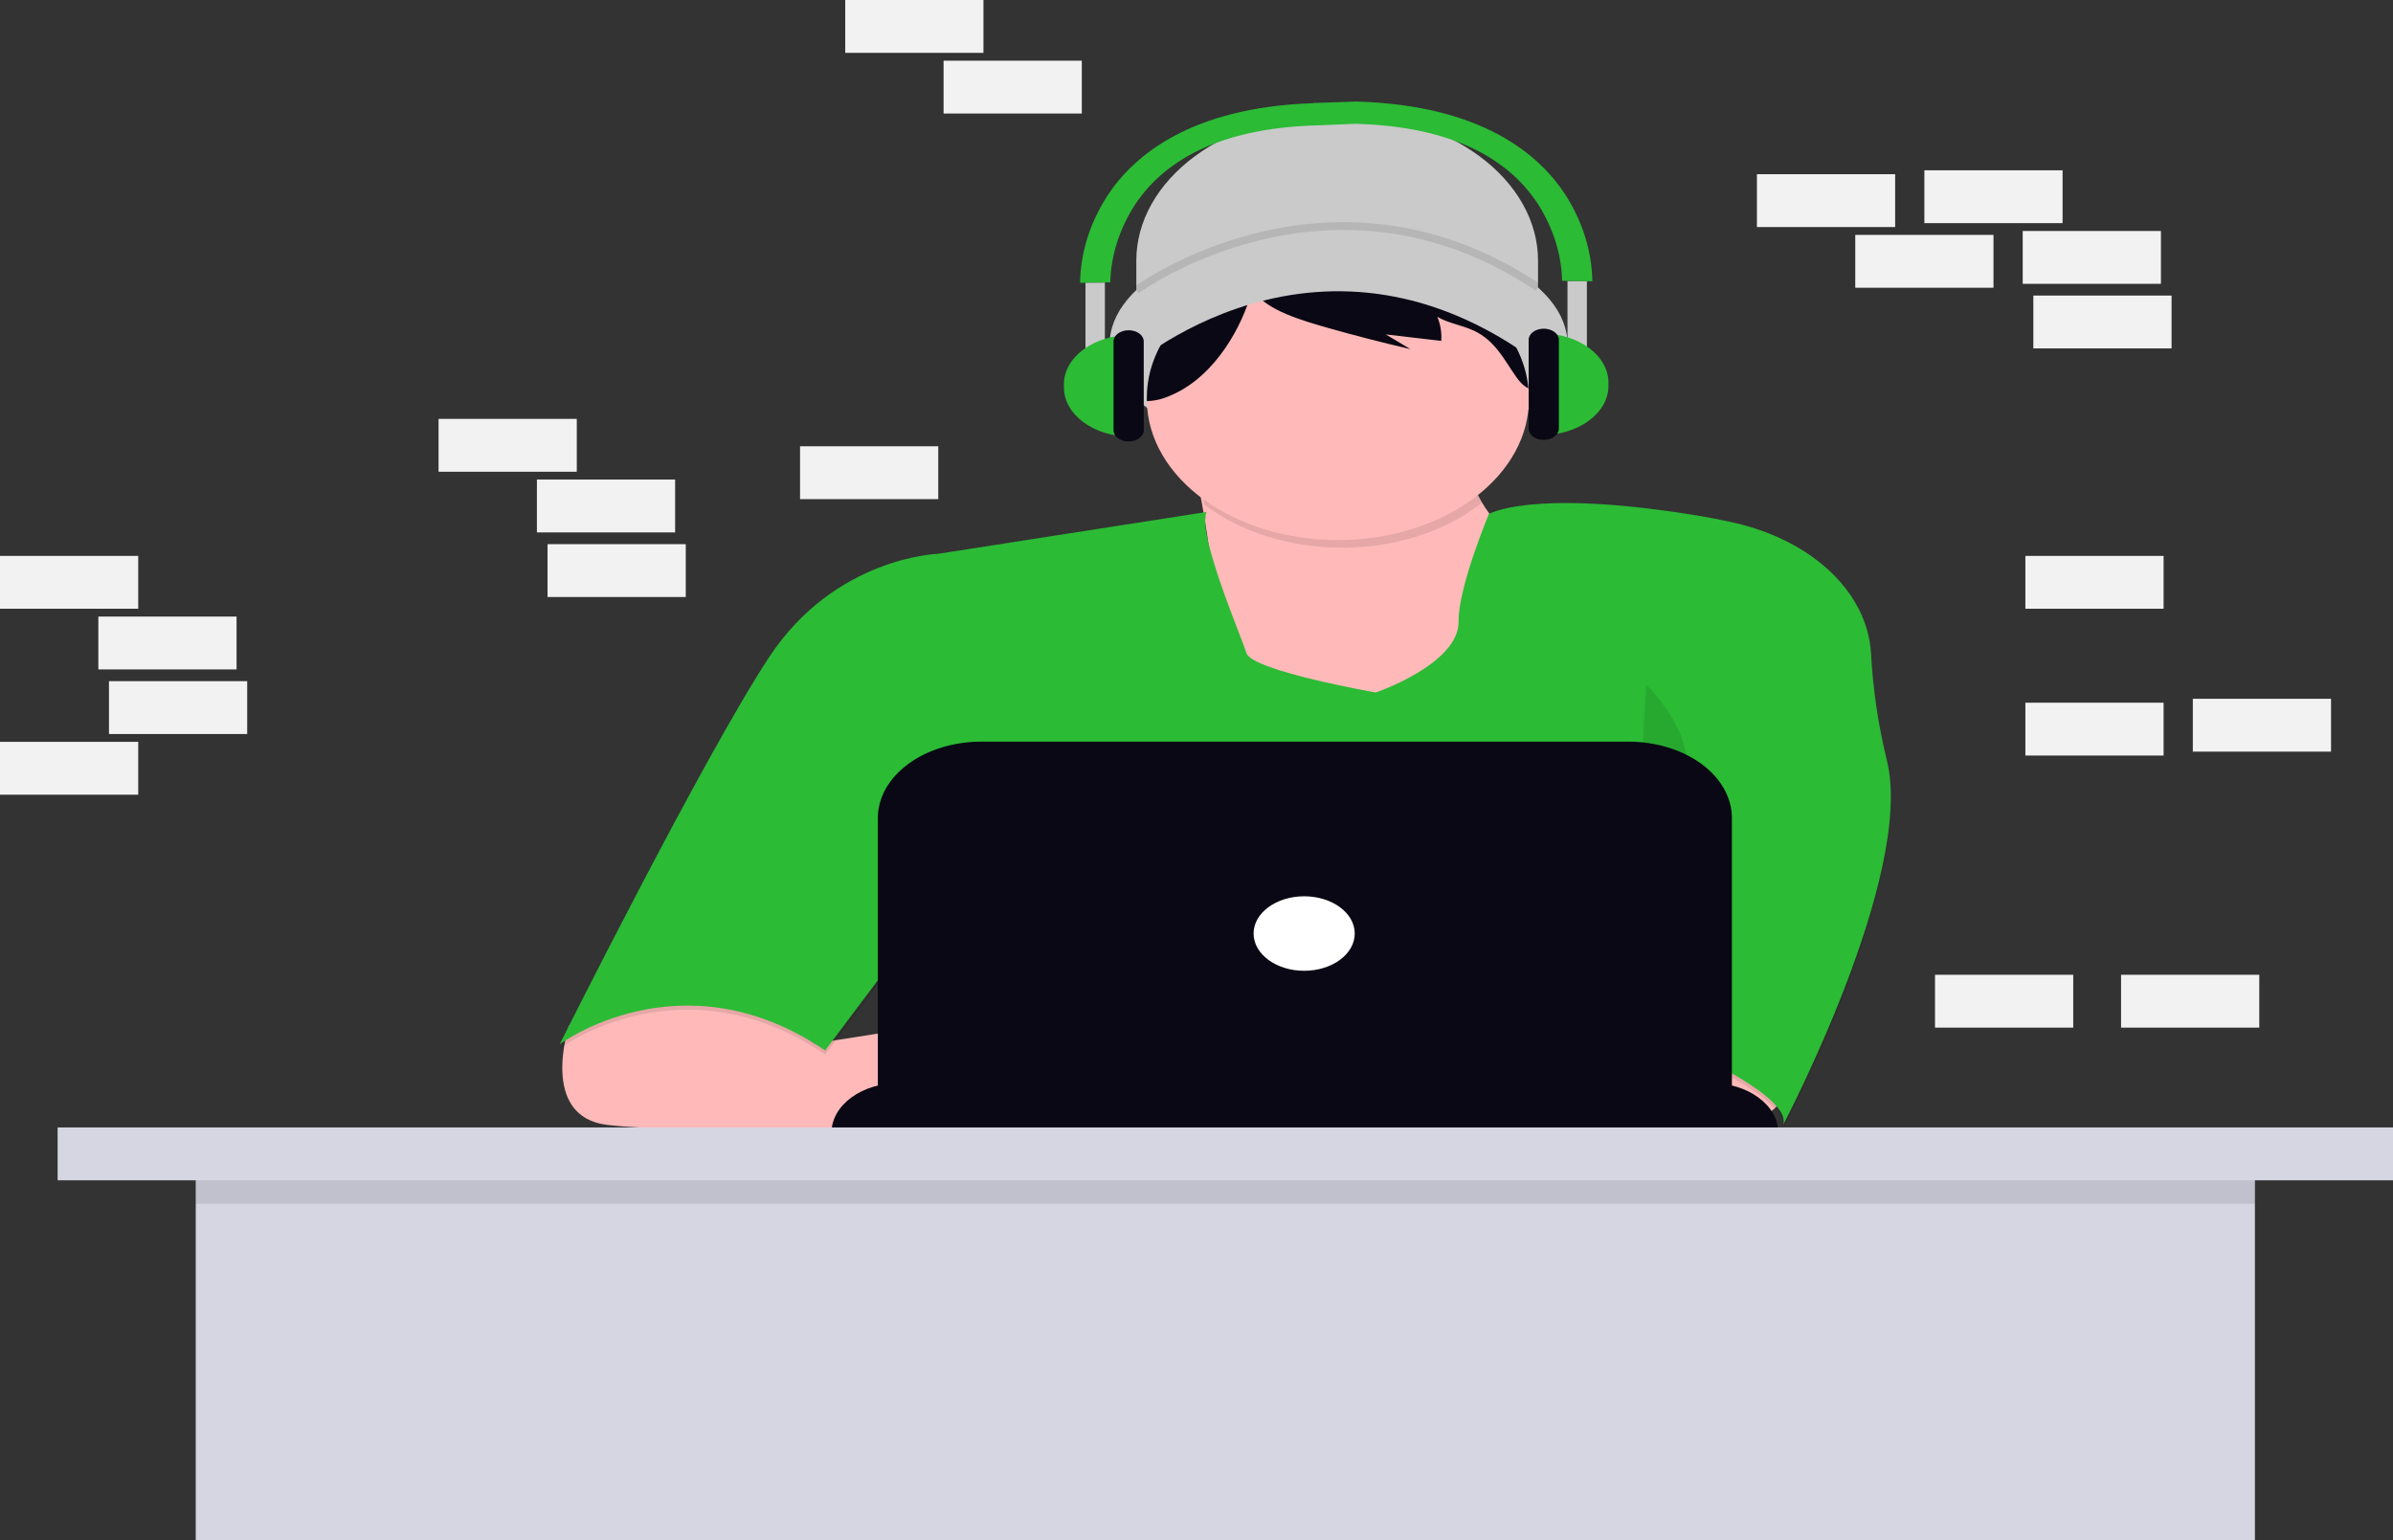 <svg width="306" height="197" viewBox="0 0 306 197" fill="none" xmlns="http://www.w3.org/2000/svg">
<rect x="0" y="0" width="306" height="197" fill="#333333" stroke="none"/>
<g clip-path="url(#clip0_20_75)">
<path opacity="0.998" d="M276.665 71.09H258.991V77.849H276.665V71.09Z" fill="#F2F2F2"/>
<path opacity="0.998" d="M263.749 21.778H246.075V28.536H263.749V21.778Z" fill="#F2F2F2"/>
<path opacity="0.998" d="M276.325 29.538H258.651V36.296H276.325V29.538Z" fill="#F2F2F2"/>
<path opacity="0.998" d="M242.337 22.278H224.663V29.037H242.337V22.278Z" fill="#F2F2F2"/>
<path opacity="0.998" d="M17.674 94.871H0V101.629H17.674V94.871Z" fill="#F2F2F2"/>
<path opacity="0.998" d="M277.684 37.798H260.01V44.556H277.684V37.798Z" fill="#F2F2F2"/>
<path opacity="0.998" d="M254.912 30.038H237.238V36.797H254.912V30.038Z" fill="#F2F2F2"/>
<path opacity="0.998" d="M298.077 89.363H280.403V96.122H298.077V89.363Z" fill="#F2F2F2"/>
<path opacity="0.998" d="M276.665 89.864H258.991V96.623H276.665V89.864Z" fill="#F2F2F2"/>
<path opacity="0.998" d="M17.674 71.09H0V77.849H17.674V71.09Z" fill="#F2F2F2"/>
<path opacity="0.998" d="M30.25 78.85H12.576V85.609H30.25V78.85Z" fill="#F2F2F2"/>
<path opacity="0.998" d="M125.757 0H108.083V6.759H125.757V0Z" fill="#F2F2F2"/>
<path opacity="0.998" d="M265.109 124.658H247.435V131.417H265.109V124.658Z" fill="#F2F2F2"/>
<path opacity="0.998" d="M31.609 87.11H13.935V93.869H31.609V87.11Z" fill="#F2F2F2"/>
<path opacity="0.998" d="M138.332 7.76H120.658V14.518H138.332V7.76Z" fill="#F2F2F2"/>
<path opacity="0.998" d="M73.755 53.568H56.081V60.326H73.755V53.568Z" fill="#F2F2F2"/>
<path opacity="0.998" d="M86.33 61.328H68.656V68.086H86.33V61.328Z" fill="#F2F2F2"/>
<path opacity="0.998" d="M119.979 57.072H102.305V63.831H119.979V57.072Z" fill="#F2F2F2"/>
<path opacity="0.998" d="M87.69 69.588H70.016V76.347H87.69V69.588Z" fill="#F2F2F2"/>
<path opacity="0.998" d="M288.901 124.658H271.227V131.417H288.901V124.658Z" fill="#F2F2F2"/>
<path d="M170.988 14.411C177.8 14.411 184.333 16.404 189.15 19.951C193.967 23.499 196.673 28.31 196.673 33.327V41.397H145.303V33.327C145.303 28.31 148.009 23.499 152.826 19.951C157.643 16.404 164.176 14.411 170.988 14.411Z" fill="#CACACA"/>
<path d="M171.168 58.86C187.338 58.86 200.446 52.226 200.446 44.043C200.446 35.861 187.338 29.227 171.168 29.227C154.999 29.227 141.891 35.861 141.891 44.043C141.891 52.226 154.999 58.86 171.168 58.86Z" fill="#CACACA"/>
<path d="M152.4 58.397C152.4 58.397 158.518 81.944 152.4 88.294C146.282 94.645 171.094 97.158 171.094 97.158L196.775 90.279L200.368 73.346C200.368 73.346 184.733 66.862 187.972 53.766L152.4 58.397Z" fill="#FFB9B9"/>
<path d="M228.201 137.772C228.201 137.772 229.819 142.931 221.016 143.857C215.818 144.42 210.532 144.374 205.354 143.72L203.413 130.761H223.891L228.201 137.772Z" fill="#FFB9B9"/>
<path d="M72.759 131.169C72.759 131.169 68.871 142.806 77.674 143.858C86.476 144.909 118.799 144.916 118.799 144.916V131.149L104.164 133.452L90.426 123.75L72.759 131.169Z" fill="#FFB9B9"/>
<path opacity="0.1" d="M154.29 66.004L119.89 71.361C119.89 71.361 106.778 71.758 98.335 84.59C89.892 97.421 71.569 134.068 71.569 134.068C71.569 134.068 87.204 122.425 105.52 134.861L117.735 118.59L115.04 144.388H209.691V132.215C209.691 132.215 229.448 140.02 228.014 144.386C228.014 144.386 244.923 112.3 241.269 97.719C240.169 93.211 239.495 88.653 239.25 84.077C239.035 80.308 237.24 76.68 234.114 73.692C230.987 70.704 226.681 68.502 221.787 67.388C220.006 66.985 218.049 66.607 215.873 66.269C195.575 63.095 190.382 66.269 190.382 66.269C190.382 66.269 186.45 75.691 186.521 79.962C186.609 85.451 175.923 89.091 175.923 89.091C175.923 89.091 160.115 86.312 159.398 84.064C158.681 81.816 153.025 68.65 154.29 66.004Z" fill="black"/>
<path d="M154.29 65.475L119.89 70.832C119.89 70.832 106.778 71.23 98.335 84.061C89.892 96.893 71.566 133.544 71.566 133.544C71.566 133.544 87.2 121.902 105.517 134.338L117.732 118.067L115.037 143.857H209.691V131.687C209.691 131.687 229.448 139.492 228.014 143.857C228.014 143.857 244.923 111.772 241.269 97.191C240.169 92.683 239.495 88.125 239.25 83.548C239.035 79.779 237.24 76.152 234.114 73.164C230.987 70.176 226.681 67.974 221.787 66.86C220.006 66.457 218.048 66.079 215.873 65.741C195.575 62.567 190.382 65.741 190.382 65.741C190.382 65.741 186.45 75.163 186.521 79.433C186.609 84.923 175.923 88.562 175.923 88.562C175.923 88.562 160.115 85.784 159.398 83.536C158.681 81.288 153.025 68.121 154.29 65.475Z" fill="#2BBB35"/>
<path opacity="0.1" d="M189.441 64.352C187.996 61.339 187.672 58.096 188.502 54.96L152.93 59.588C152.93 59.588 153.444 61.568 154.025 64.535C156.323 66.291 159.083 67.685 162.135 68.631C165.188 69.578 168.47 70.057 171.783 70.04C175.095 70.023 178.367 69.51 181.402 68.532C184.436 67.554 187.169 66.132 189.434 64.352H189.441Z" fill="black"/>
<path d="M195.507 50.857C195.546 53.22 194.953 55.565 193.761 57.758C192.569 59.952 190.803 61.951 188.562 63.642C186.321 65.333 183.65 66.682 180.701 67.612C177.752 68.543 174.584 69.037 171.376 69.065C168.168 69.094 164.984 68.657 162.005 67.779C159.027 66.901 156.312 65.6 154.016 63.95C149.38 60.617 146.731 56.064 146.653 51.293C146.656 51.148 146.656 51.002 146.656 50.857C146.654 48.239 147.429 45.651 148.926 43.276C150.423 40.901 152.606 38.795 155.322 37.105C158.039 35.416 161.224 34.184 164.654 33.495C168.084 32.806 171.677 32.677 175.182 33.117C180.594 33.796 185.536 35.798 189.213 38.8C192.889 41.802 195.084 45.629 195.443 49.663C195.486 50.059 195.507 50.457 195.507 50.857Z" fill="#FFB9B9"/>
<path d="M162.569 33.993L162.603 33.978C157.92 35.252 153.88 37.554 151.027 40.572C148.175 43.59 146.648 47.18 146.653 50.857C146.653 51.002 146.653 51.147 146.653 51.292C147.412 51.277 148.159 51.145 148.845 50.904C154.8 48.857 158.362 42.594 159.776 38.226C160.285 36.671 160.765 34.902 162.569 33.993Z" fill="#090814"/>
<path d="M181.266 34.499C179.333 33.845 177.291 33.381 175.193 33.12C176.913 33.411 178.45 34.122 179.553 35.137C180.094 35.679 180.543 36.267 180.889 36.889C177.638 35.843 174.117 35.328 170.569 35.382C167.022 35.436 163.533 36.057 160.343 37.202C161.876 39.678 166.631 41.027 169.806 41.931C173.281 42.919 176.794 43.822 180.342 44.642L177.201 42.764L184.295 43.595C184.371 42.556 184.203 41.514 183.799 40.517C185.158 41.322 186.959 41.593 188.435 42.269C191.198 43.553 192.35 46.023 193.856 48.164C194.253 48.729 194.722 49.308 195.44 49.666C195.15 46.432 193.68 43.316 191.185 40.647C188.691 37.977 185.264 35.853 181.266 34.499Z" fill="#090814"/>
<path d="M143.866 47.483C143.866 47.483 169.017 24.454 198.114 47.483L195.599 42.324C195.599 42.324 181.946 27.64 172.249 30.809C162.552 33.978 153.029 36.234 153.029 36.234L143.866 47.483Z" fill="#CACACA"/>
<path opacity="0.1" d="M123.208 97.093C123.208 97.093 117.82 107.677 125.362 117.201C132.904 126.726 118.718 130.696 118.718 130.696" fill="black"/>
<path opacity="0.1" d="M210.506 87.569C210.506 87.569 219.846 96.3 213.739 104.105C207.631 111.91 207.991 130.696 207.991 130.696" fill="black"/>
<path d="M114.945 138.501H218.769C221.056 138.501 223.249 139.17 224.866 140.361C226.483 141.552 227.392 143.167 227.392 144.852H106.326C106.326 143.168 107.234 141.553 108.85 140.362C110.466 139.171 112.659 138.502 114.945 138.501Z" fill="#090814"/>
<path d="M125.509 94.843H208.209C209.95 94.843 211.673 95.095 213.282 95.586C214.89 96.076 216.351 96.796 217.582 97.702C218.813 98.609 219.789 99.685 220.455 100.869C221.121 102.054 221.464 103.323 221.464 104.605V139.955H112.253V104.605C112.253 102.016 113.65 99.533 116.136 97.702C118.621 95.871 121.993 94.843 125.509 94.843Z" fill="#090814"/>
<path d="M166.767 124.148C170.339 124.148 173.235 122.015 173.235 119.384C173.235 116.753 170.339 114.621 166.767 114.621C163.195 114.621 160.299 116.753 160.299 119.384C160.299 122.015 163.195 124.148 166.767 124.148Z" fill="white"/>
<path opacity="0.1" d="M145.303 37.097C145.303 37.097 170.02 18.904 196.677 36.764" stroke="black" stroke-miterlimit="10"/>
<path d="M202.92 35.938H200.439V46.299H202.92V35.938Z" fill="#CACACA"/>
<path d="M197.129 42.642C199.397 42.642 201.572 43.305 203.176 44.486C204.779 45.667 205.68 47.269 205.68 48.94V49.345C205.68 51.015 204.779 52.617 203.176 53.798C201.572 54.98 199.397 55.643 197.129 55.643V42.642Z" fill="#2BBB35"/>
<path d="M199.335 43.455C199.335 42.67 198.47 42.033 197.404 42.033C196.338 42.033 195.474 42.67 195.474 43.455V54.832C195.474 55.617 196.338 56.254 197.404 56.254C198.47 56.254 199.335 55.617 199.335 54.832V43.455Z" fill="#090814"/>
<path d="M138.805 46.502H141.286V36.141H138.805V46.502Z" fill="#CACACA"/>
<path d="M144.596 55.846C142.328 55.846 140.153 55.182 138.55 54.001C136.946 52.82 136.045 51.218 136.045 49.548V49.142C136.045 48.315 136.266 47.496 136.696 46.732C137.126 45.968 137.756 45.274 138.55 44.689C139.344 44.104 140.286 43.64 141.324 43.324C142.361 43.007 143.473 42.844 144.596 42.844V55.846Z" fill="#2BBB35"/>
<path d="M142.391 55.032C142.391 55.818 143.255 56.454 144.321 56.454C145.387 56.454 146.252 55.818 146.252 55.032V43.655C146.252 42.87 145.387 42.234 144.321 42.234C143.255 42.234 142.391 42.87 142.391 43.655V55.032Z" fill="#090814"/>
<path d="M200.147 24.864C196.785 19.718 189.464 13.495 173.684 12.996V12.981H173.493L167.902 13.177V13.197C152.227 13.727 144.94 19.928 141.588 25.057C139.356 28.534 138.172 32.325 138.115 36.171L140.045 36.136L141.976 36.103C142.059 32.679 143.128 29.308 145.113 26.211C149.368 19.773 157.199 16.351 168.385 16.033L173.33 15.83C184.522 16.145 192.357 19.572 196.609 26.008C198.596 29.106 199.668 32.48 199.753 35.906L201.683 35.938L203.614 35.973C203.558 32.129 202.376 28.34 200.147 24.864Z" fill="#2BBB35"/>
<path d="M288.343 144.934H25.032V197H288.343V144.934Z" fill="#D6D6E3"/>
<path opacity="0.1" d="M288.343 148.438H25.032V153.945H288.343V148.438Z" fill="black"/>
<path d="M306 144.183H7.369V150.942H306V144.183Z" fill="#D6D6E3"/>
</g>
<defs>
<clipPath id="clip0_20_75">
<rect width="306" height="197" fill="white"/>
</clipPath>
</defs>
</svg>
